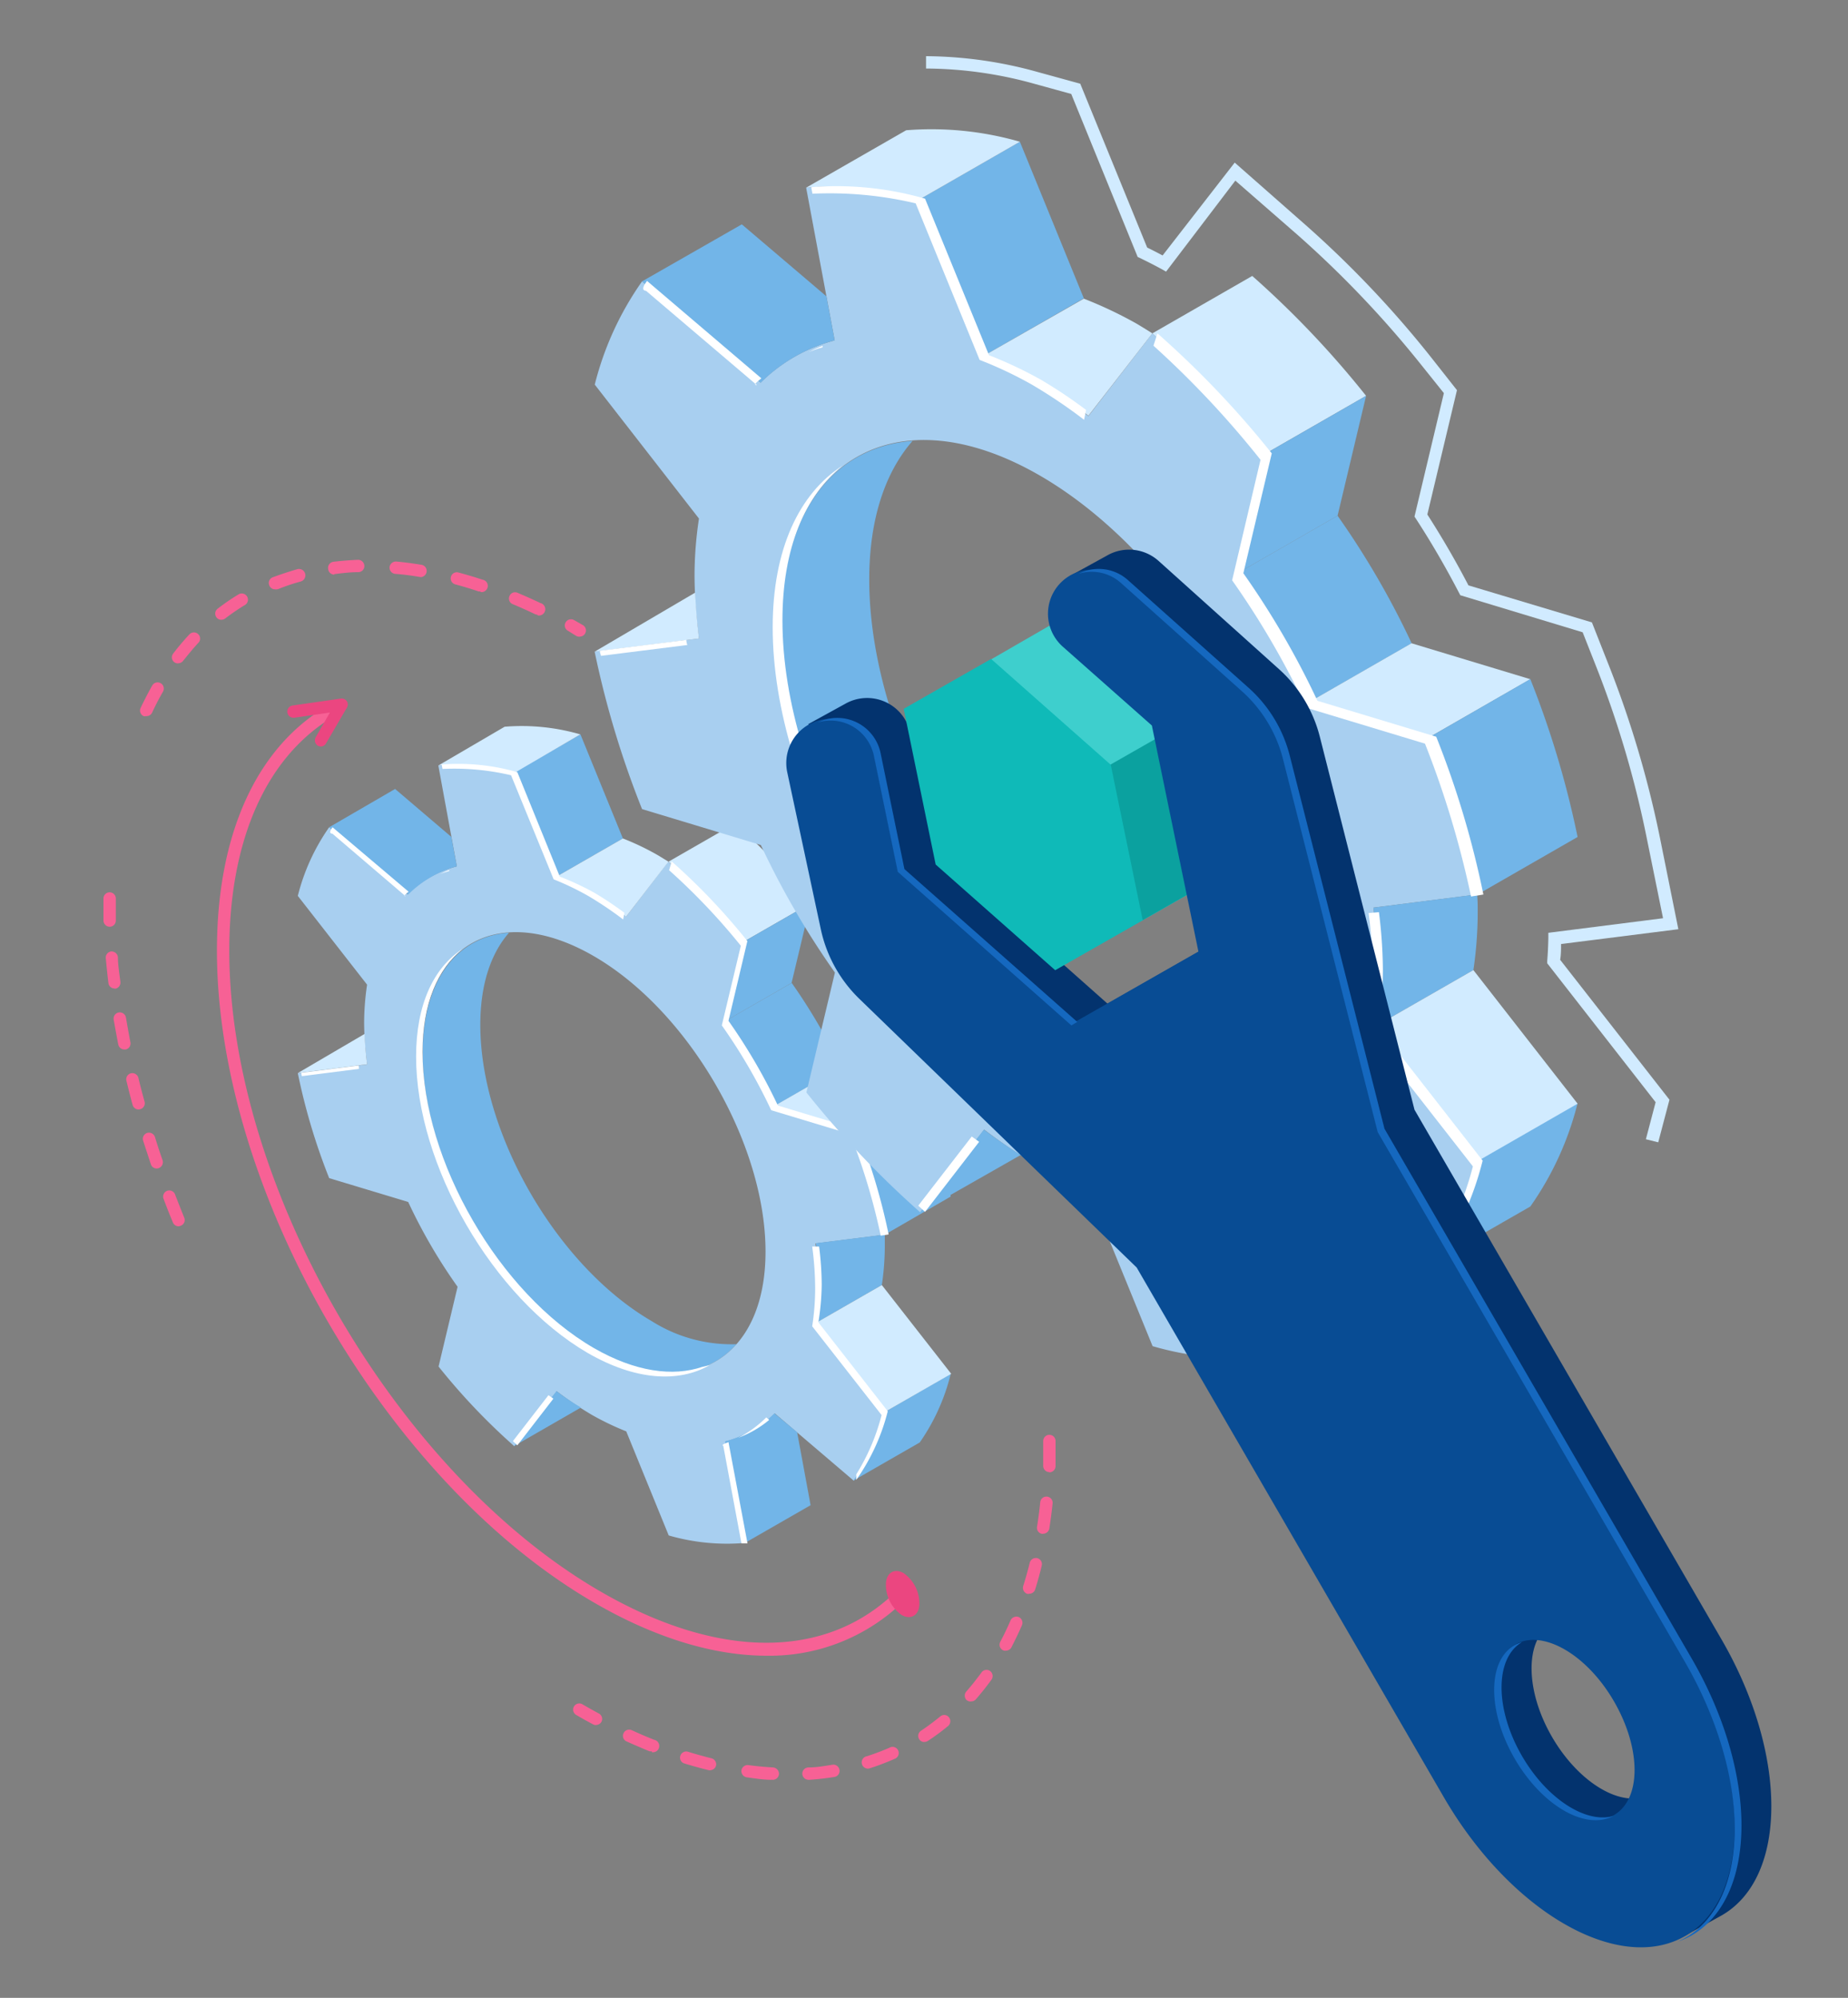 <svg xmlns="http://www.w3.org/2000/svg" viewBox="0 0 149.67 161.81"><rect x="0" y="0" width="149.67" height="161.81" fill="#808080" stroke="none"/><defs><style>.cls-1{isolation:isolate;}.cls-2{fill:#72b5e8;}.cls-3{fill:#a8cff0;}.cls-4{fill:#d1ebff;}.cls-5,.cls-7{mix-blend-mode:color-dodge;}.cls-6,.cls-7{fill:#fff;}.cls-8{fill:#f76195;}.cls-9{fill:#eb4680;}.cls-10{fill:#3ecfcd;}.cls-11{fill:#0ba19f;}.cls-12{fill:#03336e;}.cls-13{fill:#084c94;}.cls-14{fill:#1568bf;}.cls-15{fill:#0fbab8;}</style></defs><title>vmware_engineering</title><g class="cls-1"><g id="Layer_1" data-name="Layer 1"><path class="cls-2" d="M52.78,107C45.12,102.55,38.9,91.83,38.9,83c0-3.27.86-5.79,2.33-7.46-4.21.3-7,3.82-7,9.77,0,8.8,6.21,19.52,13.88,24,4.82,2.78,9,2.4,11.54-.44A12.1,12.1,0,0,1,52.78,107Z"/><path class="cls-3" d="M66.28,104.08a26,26,0,0,0-.24-3.37l5.62-.71a50.84,50.84,0,0,0-2.55-8.5l-6.39-1.93a45.63,45.63,0,0,0-4-6.87l1.53-6.45a51,51,0,0,0-6.13-6.46L50.7,74.25a26.17,26.17,0,0,0-2.81-1.9A20,20,0,0,0,45.07,71l-3.44-8.43A17,17,0,0,0,35.5,62L37,70.17a8.82,8.82,0,0,0-4,2.27L26.66,67a16.75,16.75,0,0,0-2.54,5.56l5.61,7.19a21.66,21.66,0,0,0-.24,3.1,27.53,27.53,0,0,0,.24,3.36l-5.61.71a50.24,50.24,0,0,0,2.54,8.5l6.4,1.93a43.53,43.53,0,0,0,4,6.87l-1.54,6.46a51.54,51.54,0,0,0,6.13,6.45l3.44-4.45a29.63,29.63,0,0,0,2.82,1.9,22.36,22.36,0,0,0,2.81,1.35l3.44,8.43a17,17,0,0,0,6.13.61l-1.53-8.22a8.83,8.83,0,0,0,4-2.27l6.39,5.45a16.57,16.57,0,0,0,2.55-5.56L66,107.17A20.07,20.07,0,0,0,66.28,104.08Zm-18.22,5.21c-7.67-4.43-13.88-15.15-13.88-24S40.39,73,48.06,77.42,62,92.57,62,101.37,55.73,113.72,48.06,109.29Z"/><polygon class="cls-2" points="50.45 67.91 47.01 59.48 41.63 62.57 45.07 71 50.45 67.91"/><path class="cls-4" d="M45.07,71a20,20,0,0,1,2.82,1.35,26.17,26.17,0,0,1,2.81,1.9l3.44-4.46h0l-.87-.53a21.16,21.16,0,0,0-2.82-1.35Z"/><path class="cls-4" d="M47,59.48a17,17,0,0,0-6.13-.62L35.5,62a17,17,0,0,1,6.13.62Z"/><path class="cls-4" d="M65.65,73.16a51,51,0,0,0-6.13-6.46l-5.38,3.09a51,51,0,0,1,6.13,6.46Z"/><polygon class="cls-2" points="60.27 76.25 58.74 82.7 64.11 79.61 65.65 73.16 60.27 76.25"/><path class="cls-2" d="M58.74,82.7a45.63,45.63,0,0,1,4,6.87l5.38-3.09a45.63,45.63,0,0,0-4-6.87Z"/><polygon class="cls-4" points="62.72 89.57 69.11 91.5 74.49 88.41 68.1 86.48 62.72 89.57"/><path class="cls-2" d="M69.11,91.5a50.84,50.84,0,0,1,2.55,8.5L77,96.91a50.84,50.84,0,0,0-2.55-8.5Z"/><path class="cls-2" d="M37,70.17l-.45-2.39L32,63.9,26.66,67l6.4,5.45A8.82,8.82,0,0,1,37,70.17Z"/><path class="cls-2" d="M71.66,114.36a16.57,16.57,0,0,1-2.55,5.56l5.38-3.09A16.57,16.57,0,0,0,77,111.27Z"/><path class="cls-2" d="M71.42,104.08a21.41,21.41,0,0,0,.24-3.09c0-.33,0-.66,0-1l-5.58.7a26,26,0,0,1,.24,3.37,20.07,20.07,0,0,1-.24,3.09Z"/><polygon class="cls-4" points="66.04 107.17 71.66 114.36 77.04 111.27 71.42 104.08 66.04 107.17"/><path class="cls-2" d="M62.72,114.47a8.83,8.83,0,0,1-4,2.27L60.27,125l5.38-3.09L64.56,116Z"/><path class="cls-4" d="M29.53,83.74l-5.41,3.17,5.61-.71C29.62,85.37,29.56,84.55,29.53,83.74Z"/><path class="cls-2" d="M45.07,112.67l-3.44,4.45L47.05,114C46.38,113.61,45.72,113.16,45.07,112.67Z"/><g class="cls-5"><path class="cls-6" d="M36.38,70.55v-.09c-.26.1-.51.22-.75.34A6.75,6.75,0,0,1,36.38,70.55Z"/><path class="cls-6" d="M29.05,86.3l-4.66.59a2.61,2.61,0,0,0,.06.27l4.62-.59C29.06,86.48,29.06,86.39,29.05,86.3Z"/><path class="cls-6" d="M60,76.6l-1.54,6.45a44.85,44.85,0,0,1,4,6.87l6.39,1.93a51.22,51.22,0,0,1,2.48,8.23l.64-.1a50.29,50.29,0,0,0-2.55-8.5L63,89.54a45.53,45.53,0,0,0-4-6.86l1.53-6.46a51.54,51.54,0,0,0-6.13-6.45l-.21.71A51.76,51.76,0,0,1,60,76.6Z"/><path class="cls-6" d="M48.11,109.19c-7.67-4.43-13.89-15.16-13.89-24,0-3.88,1.22-6.73,3.24-8.33-2.33,1.5-3.76,4.5-3.76,8.71,0,8.8,6.21,19.52,13.88,24,3.87,2.24,7.37,2.44,9.89,1l-.57.13C54.5,111.52,51.45,111.11,48.11,109.19Z"/><path class="cls-6" d="M59.77,116.46A8.53,8.53,0,0,0,62.3,115l-.24-.2A8.9,8.9,0,0,1,59.77,116.46Z"/><path class="cls-6" d="M32.85,72.59c-.23,0,0-.18.24-.37L26.93,67c-.17.24-.33.5,0,.53Z"/><path class="cls-7" d="M58.58,117.11,60.05,125c-.17,0,.17,0,.49,0L59,116.8C58.72,116.92,58.4,117,58.58,117.11Z"/><path class="cls-6" d="M66.55,104.05a25.07,25.07,0,0,0-.21-3.09l-.56,0a26,26,0,0,1,.24,3.37,20.07,20.07,0,0,1-.24,3.09l5.62,7.19a17,17,0,0,1-2.05,4.8l0,.45a16.76,16.76,0,0,0,2.55-5.56l-5.62-7.2A20.07,20.07,0,0,0,66.55,104.05Z"/><path class="cls-6" d="M41.39,62.79l3.45,8.43a22.36,22.36,0,0,1,2.81,1.35,29.63,29.63,0,0,1,2.82,1.9l.1-.54a28.07,28.07,0,0,0-2.41-1.61A22.47,22.47,0,0,0,45.34,71L41.9,62.54a17.25,17.25,0,0,0-6.13-.62l.07.36A19.94,19.94,0,0,1,41.39,62.79Z"/><path class="cls-6" d="M44.42,113l-2.88,3.72.36.34,2.92-3.78Z"/></g><path class="cls-2" d="M91.29,82.94c-11.54-6.66-20.89-22.79-20.89-36,0-4.91,1.3-8.71,3.51-11.23-6.33.46-10.61,5.76-10.61,14.71,0,13.23,9.35,29.36,20.89,36,7.24,4.19,13.61,3.61,17.35-.66A18.17,18.17,0,0,1,91.29,82.94Z"/><path class="cls-3" d="M111.59,78.57a39.77,39.77,0,0,0-.36-5.06l8.45-1.07a76,76,0,0,0-3.83-12.78l-9.62-2.91a67.72,67.72,0,0,0-6-10.33l2.31-9.71A76.79,76.79,0,0,0,93.33,27l-5.18,6.7a41.9,41.9,0,0,0-4.23-2.86,32.42,32.42,0,0,0-4.23-2L74.51,16.13a25.66,25.66,0,0,0-9.22-.93L67.6,27.57a13.29,13.29,0,0,0-6,3.42L52,22.79a25.06,25.06,0,0,0-3.83,8.36L56.61,42a30.9,30.9,0,0,0-.36,4.65,39.9,39.9,0,0,0,.36,5.06l-8.45,1.07A76,76,0,0,0,52,65.53l9.62,2.91a67.72,67.72,0,0,0,6,10.33l-2.31,9.71a77.5,77.5,0,0,0,9.22,9.71l5.18-6.7a41.9,41.9,0,0,0,4.23,2.86,32.42,32.42,0,0,0,4.23,2l5.18,12.68a25.68,25.68,0,0,0,9.22.93l-2.31-12.37a13.29,13.29,0,0,0,6-3.42l9.62,8.2A25.06,25.06,0,0,0,119.68,94l-8.45-10.82A30.9,30.9,0,0,0,111.59,78.57Zm-27.4,7.84c-11.54-6.66-20.89-22.79-20.89-36s9.35-18.57,20.89-11.91,20.89,22.79,20.89,36S95.72,93.08,84.19,86.41Z"/><polygon class="cls-2" points="87.78 24.16 82.6 11.48 74.51 16.13 79.69 28.81 87.78 24.16"/><path class="cls-4" d="M79.69,28.81a32.42,32.42,0,0,1,4.23,2,41.9,41.9,0,0,1,4.23,2.86L93.33,27h0s-.87-.55-1.32-.81a33.76,33.76,0,0,0-4.23-2Z"/><path class="cls-4" d="M82.6,11.48a25.85,25.85,0,0,0-9.21-.93l-8.1,4.65a25.66,25.66,0,0,1,9.22.93Z"/><path class="cls-4" d="M110.64,32.06a76.75,76.75,0,0,0-9.22-9.71L93.33,27a76.08,76.08,0,0,1,9.22,9.71Z"/><polygon class="cls-2" points="102.55 36.71 100.24 46.42 108.33 41.77 110.64 32.06 102.55 36.71"/><path class="cls-2" d="M100.24,46.42a67.72,67.72,0,0,1,6,10.33l8.09-4.65a67.72,67.72,0,0,0-6-10.33Z"/><polygon class="cls-4" points="106.23 56.75 115.85 59.66 123.94 55.01 114.32 52.1 106.23 56.75"/><path class="cls-2" d="M115.85,59.66a76,76,0,0,1,3.83,12.78l8.09-4.65A76,76,0,0,0,123.94,55Z"/><path class="cls-2" d="M67.6,27.57,66.93,24l-6.85-5.83L52,22.79,61.61,31A13.29,13.29,0,0,1,67.6,27.57Z"/><path class="cls-2" d="M119.68,94a25.06,25.06,0,0,1-3.83,8.36l8.09-4.64a25.12,25.12,0,0,0,3.83-8.37Z"/><path class="cls-2" d="M119.33,78.57a32.31,32.31,0,0,0,.35-4.65c0-.48,0-1-.05-1.48l-8.4,1.07a39.77,39.77,0,0,1,.36,5.06,30.9,30.9,0,0,1-.36,4.65Z"/><polygon class="cls-4" points="111.23 83.22 119.68 94.04 127.77 89.39 119.33 78.57 111.23 83.22"/><path class="cls-2" d="M106.23,94.2a13.29,13.29,0,0,1-6,3.42L102.55,110l8.09-4.65L109,96.57Z"/><path class="cls-4" d="M56.3,48l-8.14,4.78,8.45-1.07C56.45,50.43,56.36,49.2,56.3,48Z"/><path class="cls-2" d="M79.69,91.49l-5.18,6.7,8.15-4.64C81.66,92.91,80.66,92.23,79.69,91.49Z"/><g class="cls-5"><path class="cls-6" d="M66.62,28.13l0-.12c-.38.14-.75.32-1.12.5C65.85,28.38,66.22,28.23,66.62,28.13Z"/><path class="cls-6" d="M55.58,51.83l-7,.88c0,.14.07.28.09.41l7-.88C55.61,52.1,55.6,52,55.58,51.83Z"/><path class="cls-6" d="M102.09,37.24,99.79,47a68.1,68.1,0,0,1,6,10.32l9.62,2.91a77.11,77.11,0,0,1,3.73,12.38l1-.16a75.08,75.08,0,0,0-3.82-12.78l-9.62-2.91a67.72,67.72,0,0,0-6-10.33l2.3-9.71A76.72,76.72,0,0,0,93.74,27L93.42,28A76.88,76.88,0,0,1,102.09,37.24Z"/><path class="cls-6" d="M84.26,86.25c-11.54-6.66-20.89-22.79-20.89-36,0-5.85,1.83-10.14,4.87-12.54-3.51,2.26-5.66,6.76-5.66,13.1,0,13.24,9.35,29.37,20.88,36,5.83,3.36,11.09,3.66,14.88,1.44-.28.08-.57.14-.86.2C93.88,89.77,89.28,89.15,84.26,86.25Z"/><path class="cls-6" d="M101.8,97.2a13.17,13.17,0,0,0,3.8-2.13l-.35-.31A13.52,13.52,0,0,1,101.8,97.2Z"/><path class="cls-6" d="M61.31,31.2c-.35,0,0-.27.35-.56L52.4,22.75c-.26.36-.5.76-.07.81Z"/><path class="cls-7" d="M100,98.18,102.22,110c-.26,0,.25,0,.73-.07L100.67,97.7C100.21,97.88,99.74,98.05,100,98.18Z"/><path class="cls-6" d="M112,78.53a38.94,38.94,0,0,0-.32-4.65l-.84.07A39.77,39.77,0,0,1,111.2,79a30.9,30.9,0,0,1-.36,4.65l8.45,10.82a25.85,25.85,0,0,1-3.09,7.21l.06.68A24.91,24.91,0,0,0,120.08,94l-8.44-10.82A32.27,32.27,0,0,0,112,78.53Z"/><path class="cls-6" d="M74.16,16.47l5.18,12.68a32.42,32.42,0,0,1,4.23,2A41.79,41.79,0,0,1,87.8,34l.16-.8a39.59,39.59,0,0,0-3.63-2.43,33.76,33.76,0,0,0-4.23-2L74.92,16.09a25.92,25.92,0,0,0-9.22-.93l.1.53A30.26,30.26,0,0,1,74.16,16.47Z"/><path class="cls-6" d="M78.7,92.05l-4.33,5.6c.19.17.36.34.55.5l4.38-5.67Z"/></g><path class="cls-4" d="M134.3,92.52l-1-.25.79-3-8.78-11.25v-.19c.05-.63.08-1.24.09-1.85v-.43l9.29-1.18-1.33-6.54A81.82,81.82,0,0,0,129.28,54l-1.1-2.79-9.91-3-.1-.19c-1.07-2.06-2.24-4.08-3.49-6l-.12-.18,2.38-10-1.89-2.36a83.94,83.94,0,0,0-10-10.49l-5-4.36L94.44,22l-.37-.21c-.57-.31-1.16-.61-1.76-.9l-.17-.08L86.76,7.61,83.82,6.8A33.15,33.15,0,0,0,75,5.55v-1a34.24,34.24,0,0,1,9.07,1.29l3.42.94,5.42,13.27c.43.21.84.42,1.25.64L100,13.17l5.76,5.07a83.86,83.86,0,0,1,10.08,10.62L118,31.6l-2.4,10.07c1.19,1.85,2.31,3.78,3.33,5.74l10,3,1.28,3.25a83.51,83.51,0,0,1,4.19,14l1.53,7.6-9.5,1.2c0,.42,0,.85-.07,1.28l8.85,11.33Z"/><path class="cls-8" d="M11.84,58a.52.52,0,0,1-.21,0,.5.5,0,0,1-.24-.67c.3-.62.61-1.23.94-1.81a.5.5,0,0,1,.87.5q-.48.83-.9,1.74A.51.51,0,0,1,11.84,58Zm2.58-4.27a.49.49,0,0,1-.39-.8,20.1,20.1,0,0,1,1.32-1.56.5.5,0,0,1,.71,0,.49.49,0,0,1,0,.7c-.44.47-.86,1-1.26,1.49A.5.5,0,0,1,14.42,53.72Zm32.51-2.16a.57.57,0,0,1-.25-.06L46,51.09a.49.49,0,0,1-.19-.68.5.5,0,0,1,.68-.19l.72.41a.5.5,0,0,1-.25.93Zm-29-1.37a.5.5,0,0,1-.3-.9,17.45,17.45,0,0,1,1.69-1.16.5.5,0,1,1,.52.86,17,17,0,0,0-1.61,1.1A.47.47,0,0,1,17.94,50.19Zm25.61-.41a.54.54,0,0,1-.21-.05c-.61-.29-1.21-.56-1.81-.81a.49.49,0,0,1-.26-.65.49.49,0,0,1,.65-.27c.61.26,1.23.53,1.85.83a.5.5,0,0,1-.22,1ZM38.92,47.9a.47.47,0,0,1-.16,0q-.94-.32-1.89-.57a.5.5,0,0,1-.35-.61.49.49,0,0,1,.61-.35c.64.17,1.29.36,1.95.58a.5.5,0,0,1-.16,1Zm-16.65-.17a.48.48,0,0,1-.46-.32.49.49,0,0,1,.27-.65q1-.37,2-.66a.5.5,0,0,1,.27,1,15.9,15.9,0,0,0-1.84.62A.65.65,0,0,1,22.27,47.73Zm11.8-1H34c-.65-.11-1.3-.2-2-.25a.51.51,0,0,1-.45-.55.52.52,0,0,1,.55-.45c.66.06,1.34.15,2,.26a.5.5,0,0,1-.09,1Zm-7-.19a.5.5,0,0,1-.49-.44A.5.5,0,0,1,27,45.5c.67-.08,1.35-.13,2-.16a.51.51,0,0,1,.51.49.49.49,0,0,1-.48.51c-.66,0-1.31.08-1.95.16Z"/><path class="cls-8" d="M14.45,99.32A.49.49,0,0,1,14,99c-.26-.62-.51-1.25-.74-1.87a.5.5,0,1,1,.93-.36c.24.62.48,1.23.73,1.85a.49.49,0,0,1-.27.65A.46.46,0,0,1,14.45,99.32Zm-1.76-4.68a.49.49,0,0,1-.47-.34q-.33-1-.63-1.92a.5.5,0,0,1,.33-.62.51.51,0,0,1,.63.33c.19.63.4,1.26.62,1.89a.51.51,0,0,1-.32.63A.41.41,0,0,1,12.69,94.64Zm-1.47-4.78a.5.5,0,0,1-.48-.37c-.18-.65-.34-1.3-.5-1.95a.5.5,0,0,1,.36-.61.51.51,0,0,1,.61.37c.15.64.32,1.28.5,1.93a.5.5,0,0,1-.36.61ZM10.07,85a.5.5,0,0,1-.49-.4c-.13-.66-.25-1.32-.37-2A.51.51,0,0,1,9.62,82a.51.51,0,0,1,.58.41q.17,1,.36,2a.49.49,0,0,1-.39.59Zm-.8-4.94a.5.5,0,0,1-.49-.44q-.12-1-.21-2A.5.5,0,0,1,9,77.06a.52.52,0,0,1,.55.46c0,.65.12,1.31.2,2a.5.5,0,0,1-.43.56Zm-.39-5a.51.51,0,0,1-.5-.49c0-.6,0-1.21,0-1.8a.5.5,0,0,1,.5-.5.5.5,0,0,1,.5.5q0,.87,0,1.77a.5.5,0,0,1-.48.52Z"/><path class="cls-8" d="M65.48,144.15a.5.5,0,0,1,0-1c.66,0,1.31-.12,1.94-.22a.5.5,0,0,1,.57.42.49.49,0,0,1-.41.57c-.66.11-1.34.18-2,.23Zm-3,0h0c-.66,0-1.34-.11-2-.2a.51.51,0,0,1-.43-.57.51.51,0,0,1,.57-.42c.65.09,1.31.15,2,.19a.52.52,0,0,1,.47.53A.5.5,0,0,1,62.49,144.14Zm-4.94-.77h-.11c-.65-.16-1.3-.34-2-.55a.49.49,0,0,1-.33-.62.5.5,0,0,1,.63-.33c.63.2,1.27.37,1.89.53a.5.5,0,0,1,.37.6A.5.5,0,0,1,57.55,143.37Zm12.83-.14a.5.5,0,0,1-.15-1c.61-.2,1.23-.43,1.82-.69a.5.5,0,1,1,.4.91,19.23,19.23,0,0,1-1.91.73A.44.44,0,0,1,70.38,143.23Zm-17.58-1.4a.63.63,0,0,1-.19,0c-.61-.25-1.23-.52-1.86-.8a.49.49,0,0,1-.24-.66.5.5,0,0,1,.66-.25c.61.28,1.21.54,1.82.78a.5.5,0,0,1-.19,1Zm22.08-.75a.47.47,0,0,1-.42-.22.5.5,0,0,1,.14-.69c.54-.36,1.06-.75,1.56-1.16a.49.49,0,0,1,.7.06.51.51,0,0,1-.06.71A17.55,17.55,0,0,1,75.15,141,.45.45,0,0,1,74.88,141.08Zm-26.6-1.37a.53.53,0,0,1-.24-.06c-.45-.24-.9-.49-1.36-.76a.5.5,0,1,1,.51-.86c.44.26.88.5,1.32.74a.5.5,0,0,1,.21.68A.52.52,0,0,1,48.28,139.71Zm30.34-1.91a.54.54,0,0,1-.33-.12.51.51,0,0,1,0-.71c.42-.48.83-1,1.21-1.52a.5.5,0,0,1,.7-.12.51.51,0,0,1,.11.7c-.4.56-.83,1.09-1.27,1.6A.52.52,0,0,1,78.62,137.8Zm2.82-4.11a.46.46,0,0,1-.23-.06A.5.5,0,0,1,81,133c.31-.58.59-1.17.85-1.77a.52.52,0,0,1,.66-.26.51.51,0,0,1,.26.66c-.27.62-.57,1.24-.88,1.84A.52.52,0,0,1,81.44,133.69Zm1.92-4.61a.39.39,0,0,1-.15,0,.51.51,0,0,1-.33-.63c.19-.61.37-1.24.53-1.89a.51.51,0,0,1,.61-.37.5.5,0,0,1,.36.61q-.24,1-.54,1.95A.5.5,0,0,1,83.36,129.08Zm1.13-4.86h-.08a.49.49,0,0,1-.41-.57c.1-.64.19-1.29.26-2a.5.5,0,1,1,1,.11c-.07.68-.16,1.35-.26,2A.51.51,0,0,1,84.49,124.22Zm.49-5h0a.5.5,0,0,1-.48-.52c0-.65,0-1.31,0-2a.5.5,0,0,1,.5-.5.5.5,0,0,1,.5.5c0,.68,0,1.36,0,2A.51.51,0,0,1,85,119.25Z"/><path class="cls-8" d="M62.08,134.1c-4.25,0-9-1.43-13.91-4.27C31.3,120.09,17.57,96.4,17.57,77c0-9.5,3.24-16.58,9.14-19.94l.5.87c-5.57,3.18-8.64,10-8.64,19.07,0,19,13.5,42.34,30.1,51.92,9.4,5.43,18,5.51,23.64.22l.69.72A15.49,15.49,0,0,1,62.08,134.1Z"/><path class="cls-9" d="M74.46,129.89c0,.93-.69,1.34-1.44.91a3,3,0,0,1-1.27-2.47c0-.94.69-1.35,1.43-.92A3,3,0,0,1,74.46,129.89Z"/><path class="cls-9" d="M26,60.46a.57.57,0,0,1-.25-.06.51.51,0,0,1-.18-.69l1.15-2-2.88.42a.51.51,0,0,1-.57-.43.5.5,0,0,1,.43-.56l3.91-.56a.51.51,0,0,1,.48.21.49.49,0,0,1,0,.53l-1.68,2.88A.49.49,0,0,1,26,60.46Z"/><polygon class="cls-10" points="92.52 74.55 82.84 65.98 80.28 53.4 87.33 49.33 97.01 57.89 99.61 70.5 92.52 74.55"/><polygon class="cls-11" points="92.52 74.55 82.84 65.98 97.01 57.89 99.61 70.5 92.52 74.55"/><path class="cls-12" d="M139.42,132.77,114.56,89.88l-7.67-30.22a11,11,0,0,0-3.31-5.47L93.8,45.4A3.58,3.58,0,0,0,89.65,45l-3,1.65,1.21,1a3.55,3.55,0,0,0,1.17,3.11l7.22,6.39L100,75.42l-10.3,5.87L75.68,68.84l-1.94-9.42A3.58,3.58,0,0,0,68.46,57l-3,1.65L66.67,60a3.16,3.16,0,0,0,.07.86l2.72,12.73a10.87,10.87,0,0,0,3.1,5.6L95,101l24.86,42.88c4.51,7.78,11.37,12.58,16.64,12.14l-.09.79,3-1.66h0C144.81,152.09,144.81,142.06,139.42,132.77ZM133.7,145.3c-2.21,1.26-5.79-.81-8-4.62s-2.21-7.93,0-9.19,5.79.81,8,4.62S135.91,144,133.7,145.3Z"/><path class="cls-13" d="M86.67,46.61h0a3.57,3.57,0,0,0-.59,5.77l7.21,6.38,3.77,18.31L86.77,82.94,72.71,70.5l-1.94-9.42a3.58,3.58,0,0,0-5.28-2.39h0a3.58,3.58,0,0,0-1.73,3.86l2.72,12.72a11.08,11.08,0,0,0,3.1,5.61l22.48,21.78,24.87,42.89c5.39,9.29,14.13,14.34,19.52,11.27h0c5.39-3.08,5.39-13.1,0-22.4L111.58,91.53l-7.67-30.21a11,11,0,0,0-3.31-5.48l-9.78-8.78A3.56,3.56,0,0,0,86.67,46.61ZM130.73,147c-2.21,1.26-5.8-.81-8-4.62s-2.21-7.93,0-9.19,5.8.81,8,4.63S132.94,145.69,130.73,147Z"/><path class="cls-14" d="M123.27,133l0,0a3.13,3.13,0,0,0-.6.24c-2.21,1.26-2.21,5.38,0,9.19s5.74,5.85,8,4.65c-2.22.64-5.39-1.38-7.41-4.87C121.06,138.41,121.06,134.29,123.27,133Z"/><path class="cls-14" d="M70.77,61.19l1.94,9.42L86.77,83.05l.48-.28-14-12.38L71.32,61a3.58,3.58,0,0,0-5.08-2.49A3.58,3.58,0,0,1,70.77,61.19Z"/><path class="cls-14" d="M137,134.31,112.13,91.42l-7.67-30.21a11,11,0,0,0-3.31-5.48L91.37,47a3.54,3.54,0,0,0-4-.53,3.54,3.54,0,0,1,3.42.75L100.6,56a11,11,0,0,1,3.31,5.48l7.67,30.21,24.87,42.89c5.39,9.3,5.39,19.32,0,22.4h0a5.6,5.6,0,0,1-.55.27,6.36,6.36,0,0,0,1.1-.49h0C142.39,153.63,142.39,143.6,137,134.31Z"/><polygon class="cls-15" points="85.46 78.58 75.78 70.02 73.19 57.41 80.27 53.37 89.96 61.94 92.55 74.54 85.46 78.58"/></g></g></svg>